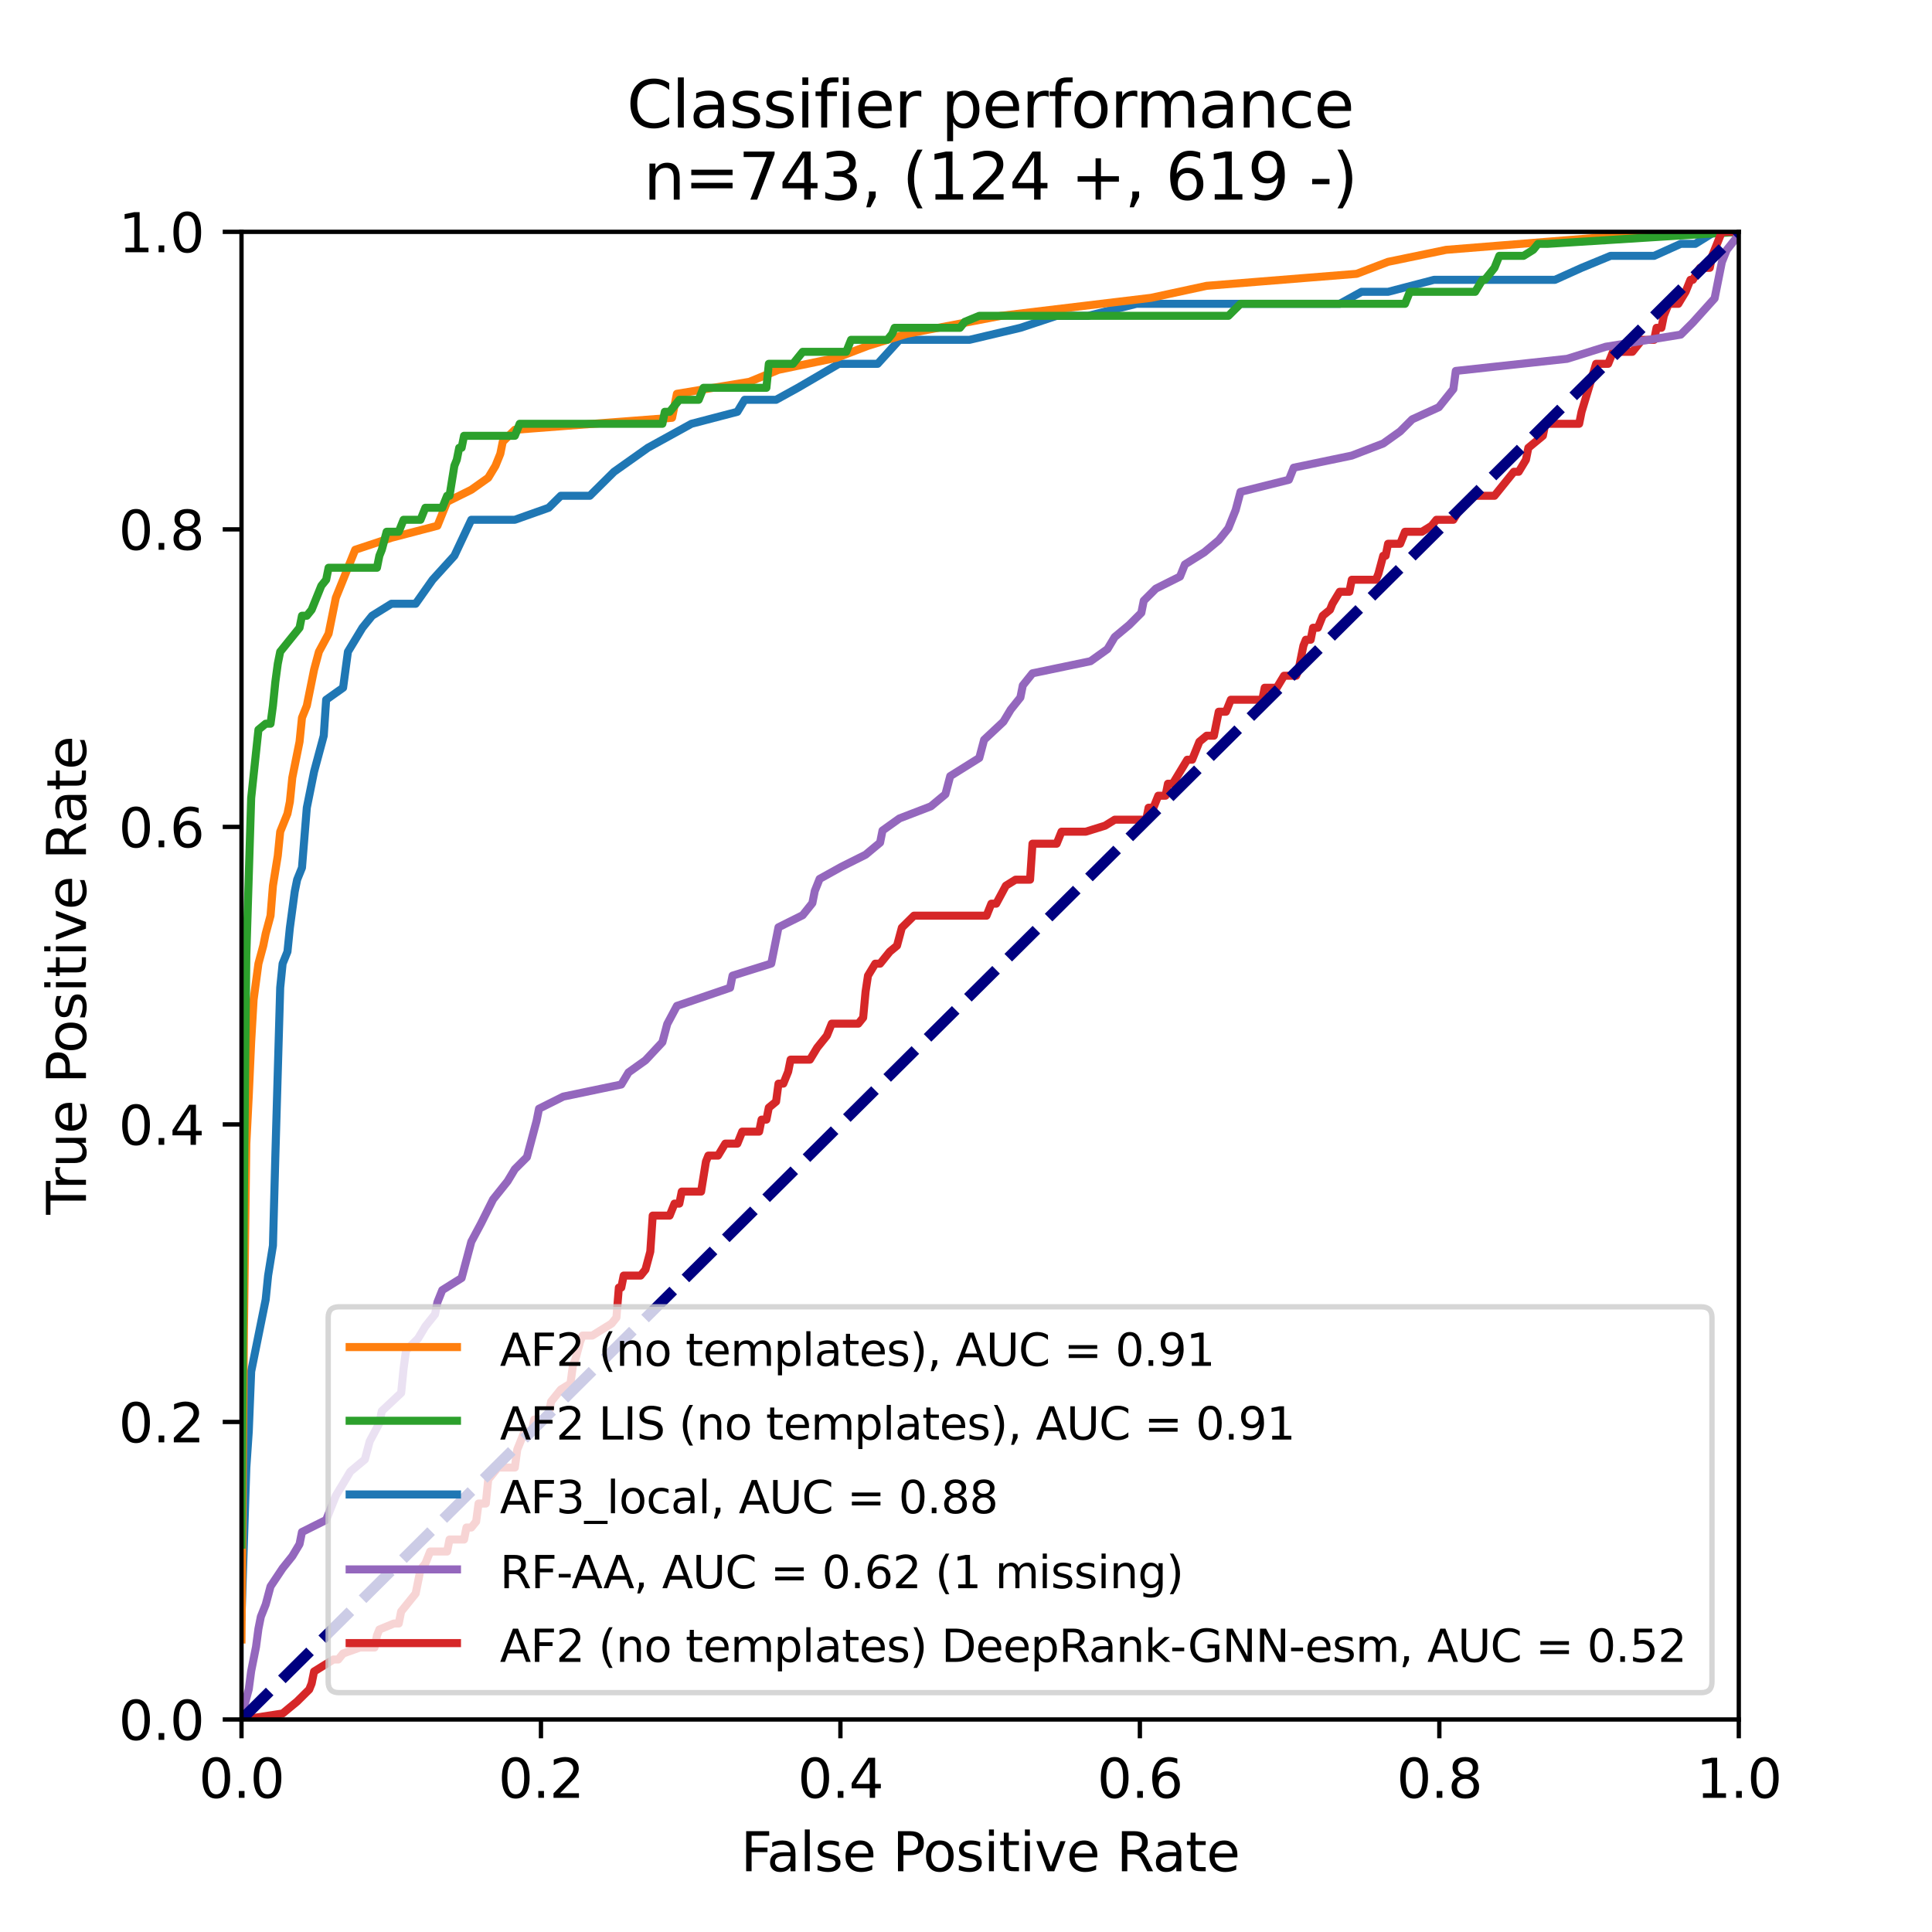 <?xml version="1.0" encoding="utf-8" standalone="no"?>
<!DOCTYPE svg PUBLIC "-//W3C//DTD SVG 1.1//EN"
  "http://www.w3.org/Graphics/SVG/1.1/DTD/svg11.dtd">
<svg xmlns:xlink="http://www.w3.org/1999/xlink" width="360pt" height="360pt" viewBox="0 0 360 360" xmlns="http://www.w3.org/2000/svg" version="1.1">
 <defs>
  <style type="text/css">*{stroke-linejoin: round; stroke-linecap: butt}</style>
 </defs>
 <g id="figure_1">
  <g id="patch_1">
   <path d="M 0 360 
L 360 360 
L 360 0 
L 0 0 
z
" style="fill: #ffffff"/>
  </g>
  <g id="axes_1">
   <g id="patch_2">
    <path d="M 45 320.4 
L 324 320.4 
L 324 43.2 
L 45 43.2 
z
" style="fill: #ffffff"/>
   </g>
   <g id="matplotlib.axis_1">
    <g id="xtick_1">
     <g id="line2d_1">
      <defs>
       <path id="mbef5c550ea" d="M 0 0 
L 0 3.5 
" style="stroke: #000000; stroke-width: 0.8"/>
      </defs>
      <g>
       <use xlink:href="#mbef5c550ea" x="45" y="320.4" style="stroke: #000000; stroke-width: 0.8"/>
      </g>
     </g>
     <g id="text_1">
      <!-- 0.0 -->
      <g transform="translate(37.048 334.998) scale(0.1 -0.1)">
       <defs>
        <path id="DejaVuSans-30" d="M 2034 4250 
Q 1547 4250 1301 3770 
Q 1056 3291 1056 2328 
Q 1056 1369 1301 889 
Q 1547 409 2034 409 
Q 2525 409 2770 889 
Q 3016 1369 3016 2328 
Q 3016 3291 2770 3770 
Q 2525 4250 2034 4250 
z
M 2034 4750 
Q 2819 4750 3233 4129 
Q 3647 3509 3647 2328 
Q 3647 1150 3233 529 
Q 2819 -91 2034 -91 
Q 1250 -91 836 529 
Q 422 1150 422 2328 
Q 422 3509 836 4129 
Q 1250 4750 2034 4750 
z
" transform="scale(0.016)"/>
        <path id="DejaVuSans-2e" d="M 684 794 
L 1344 794 
L 1344 0 
L 684 0 
L 684 794 
z
" transform="scale(0.016)"/>
       </defs>
       <use xlink:href="#DejaVuSans-30"/>
       <use xlink:href="#DejaVuSans-2e" transform="translate(63.623 0)"/>
       <use xlink:href="#DejaVuSans-30" transform="translate(95.41 0)"/>
      </g>
     </g>
    </g>
    <g id="xtick_2">
     <g id="line2d_2">
      <g>
       <use xlink:href="#mbef5c550ea" x="100.8" y="320.4" style="stroke: #000000; stroke-width: 0.8"/>
      </g>
     </g>
     <g id="text_2">
      <!-- 0.2 -->
      <g transform="translate(92.848 334.998) scale(0.1 -0.1)">
       <defs>
        <path id="DejaVuSans-32" d="M 1228 531 
L 3431 531 
L 3431 0 
L 469 0 
L 469 531 
Q 828 903 1448 1529 
Q 2069 2156 2228 2338 
Q 2531 2678 2651 2914 
Q 2772 3150 2772 3378 
Q 2772 3750 2511 3984 
Q 2250 4219 1831 4219 
Q 1534 4219 1204 4116 
Q 875 4013 500 3803 
L 500 4441 
Q 881 4594 1212 4672 
Q 1544 4750 1819 4750 
Q 2544 4750 2975 4387 
Q 3406 4025 3406 3419 
Q 3406 3131 3298 2873 
Q 3191 2616 2906 2266 
Q 2828 2175 2409 1742 
Q 1991 1309 1228 531 
z
" transform="scale(0.016)"/>
       </defs>
       <use xlink:href="#DejaVuSans-30"/>
       <use xlink:href="#DejaVuSans-2e" transform="translate(63.623 0)"/>
       <use xlink:href="#DejaVuSans-32" transform="translate(95.41 0)"/>
      </g>
     </g>
    </g>
    <g id="xtick_3">
     <g id="line2d_3">
      <g>
       <use xlink:href="#mbef5c550ea" x="156.6" y="320.4" style="stroke: #000000; stroke-width: 0.8"/>
      </g>
     </g>
     <g id="text_3">
      <!-- 0.4 -->
      <g transform="translate(148.648 334.998) scale(0.1 -0.1)">
       <defs>
        <path id="DejaVuSans-34" d="M 2419 4116 
L 825 1625 
L 2419 1625 
L 2419 4116 
z
M 2253 4666 
L 3047 4666 
L 3047 1625 
L 3713 1625 
L 3713 1100 
L 3047 1100 
L 3047 0 
L 2419 0 
L 2419 1100 
L 313 1100 
L 313 1709 
L 2253 4666 
z
" transform="scale(0.016)"/>
       </defs>
       <use xlink:href="#DejaVuSans-30"/>
       <use xlink:href="#DejaVuSans-2e" transform="translate(63.623 0)"/>
       <use xlink:href="#DejaVuSans-34" transform="translate(95.41 0)"/>
      </g>
     </g>
    </g>
    <g id="xtick_4">
     <g id="line2d_4">
      <g>
       <use xlink:href="#mbef5c550ea" x="212.4" y="320.4" style="stroke: #000000; stroke-width: 0.8"/>
      </g>
     </g>
     <g id="text_4">
      <!-- 0.6 -->
      <g transform="translate(204.448 334.998) scale(0.1 -0.1)">
       <defs>
        <path id="DejaVuSans-36" d="M 2113 2584 
Q 1688 2584 1439 2293 
Q 1191 2003 1191 1497 
Q 1191 994 1439 701 
Q 1688 409 2113 409 
Q 2538 409 2786 701 
Q 3034 994 3034 1497 
Q 3034 2003 2786 2293 
Q 2538 2584 2113 2584 
z
M 3366 4563 
L 3366 3988 
Q 3128 4100 2886 4159 
Q 2644 4219 2406 4219 
Q 1781 4219 1451 3797 
Q 1122 3375 1075 2522 
Q 1259 2794 1537 2939 
Q 1816 3084 2150 3084 
Q 2853 3084 3261 2657 
Q 3669 2231 3669 1497 
Q 3669 778 3244 343 
Q 2819 -91 2113 -91 
Q 1303 -91 875 529 
Q 447 1150 447 2328 
Q 447 3434 972 4092 
Q 1497 4750 2381 4750 
Q 2619 4750 2861 4703 
Q 3103 4656 3366 4563 
z
" transform="scale(0.016)"/>
       </defs>
       <use xlink:href="#DejaVuSans-30"/>
       <use xlink:href="#DejaVuSans-2e" transform="translate(63.623 0)"/>
       <use xlink:href="#DejaVuSans-36" transform="translate(95.41 0)"/>
      </g>
     </g>
    </g>
    <g id="xtick_5">
     <g id="line2d_5">
      <g>
       <use xlink:href="#mbef5c550ea" x="268.2" y="320.4" style="stroke: #000000; stroke-width: 0.8"/>
      </g>
     </g>
     <g id="text_5">
      <!-- 0.8 -->
      <g transform="translate(260.248 334.998) scale(0.1 -0.1)">
       <defs>
        <path id="DejaVuSans-38" d="M 2034 2216 
Q 1584 2216 1326 1975 
Q 1069 1734 1069 1313 
Q 1069 891 1326 650 
Q 1584 409 2034 409 
Q 2484 409 2743 651 
Q 3003 894 3003 1313 
Q 3003 1734 2745 1975 
Q 2488 2216 2034 2216 
z
M 1403 2484 
Q 997 2584 770 2862 
Q 544 3141 544 3541 
Q 544 4100 942 4425 
Q 1341 4750 2034 4750 
Q 2731 4750 3128 4425 
Q 3525 4100 3525 3541 
Q 3525 3141 3298 2862 
Q 3072 2584 2669 2484 
Q 3125 2378 3379 2068 
Q 3634 1759 3634 1313 
Q 3634 634 3220 271 
Q 2806 -91 2034 -91 
Q 1263 -91 848 271 
Q 434 634 434 1313 
Q 434 1759 690 2068 
Q 947 2378 1403 2484 
z
M 1172 3481 
Q 1172 3119 1398 2916 
Q 1625 2713 2034 2713 
Q 2441 2713 2670 2916 
Q 2900 3119 2900 3481 
Q 2900 3844 2670 4047 
Q 2441 4250 2034 4250 
Q 1625 4250 1398 4047 
Q 1172 3844 1172 3481 
z
" transform="scale(0.016)"/>
       </defs>
       <use xlink:href="#DejaVuSans-30"/>
       <use xlink:href="#DejaVuSans-2e" transform="translate(63.623 0)"/>
       <use xlink:href="#DejaVuSans-38" transform="translate(95.41 0)"/>
      </g>
     </g>
    </g>
    <g id="xtick_6">
     <g id="line2d_6">
      <g>
       <use xlink:href="#mbef5c550ea" x="324" y="320.4" style="stroke: #000000; stroke-width: 0.8"/>
      </g>
     </g>
     <g id="text_6">
      <!-- 1.0 -->
      <g transform="translate(316.048 334.998) scale(0.1 -0.1)">
       <defs>
        <path id="DejaVuSans-31" d="M 794 531 
L 1825 531 
L 1825 4091 
L 703 3866 
L 703 4441 
L 1819 4666 
L 2450 4666 
L 2450 531 
L 3481 531 
L 3481 0 
L 794 0 
L 794 531 
z
" transform="scale(0.016)"/>
       </defs>
       <use xlink:href="#DejaVuSans-31"/>
       <use xlink:href="#DejaVuSans-2e" transform="translate(63.623 0)"/>
       <use xlink:href="#DejaVuSans-30" transform="translate(95.41 0)"/>
      </g>
     </g>
    </g>
    <g id="text_7">
     <!-- False Positive Rate -->
     <g transform="translate(138.034 348.677) scale(0.1 -0.1)">
      <defs>
       <path id="DejaVuSans-46" d="M 628 4666 
L 3309 4666 
L 3309 4134 
L 1259 4134 
L 1259 2759 
L 3109 2759 
L 3109 2228 
L 1259 2228 
L 1259 0 
L 628 0 
L 628 4666 
z
" transform="scale(0.016)"/>
       <path id="DejaVuSans-61" d="M 2194 1759 
Q 1497 1759 1228 1600 
Q 959 1441 959 1056 
Q 959 750 1161 570 
Q 1363 391 1709 391 
Q 2188 391 2477 730 
Q 2766 1069 2766 1631 
L 2766 1759 
L 2194 1759 
z
M 3341 1997 
L 3341 0 
L 2766 0 
L 2766 531 
Q 2569 213 2275 61 
Q 1981 -91 1556 -91 
Q 1019 -91 701 211 
Q 384 513 384 1019 
Q 384 1609 779 1909 
Q 1175 2209 1959 2209 
L 2766 2209 
L 2766 2266 
Q 2766 2663 2505 2880 
Q 2244 3097 1772 3097 
Q 1472 3097 1187 3025 
Q 903 2953 641 2809 
L 641 3341 
Q 956 3463 1253 3523 
Q 1550 3584 1831 3584 
Q 2591 3584 2966 3190 
Q 3341 2797 3341 1997 
z
" transform="scale(0.016)"/>
       <path id="DejaVuSans-6c" d="M 603 4863 
L 1178 4863 
L 1178 0 
L 603 0 
L 603 4863 
z
" transform="scale(0.016)"/>
       <path id="DejaVuSans-73" d="M 2834 3397 
L 2834 2853 
Q 2591 2978 2328 3040 
Q 2066 3103 1784 3103 
Q 1356 3103 1142 2972 
Q 928 2841 928 2578 
Q 928 2378 1081 2264 
Q 1234 2150 1697 2047 
L 1894 2003 
Q 2506 1872 2764 1633 
Q 3022 1394 3022 966 
Q 3022 478 2636 193 
Q 2250 -91 1575 -91 
Q 1294 -91 989 -36 
Q 684 19 347 128 
L 347 722 
Q 666 556 975 473 
Q 1284 391 1588 391 
Q 1994 391 2212 530 
Q 2431 669 2431 922 
Q 2431 1156 2273 1281 
Q 2116 1406 1581 1522 
L 1381 1569 
Q 847 1681 609 1914 
Q 372 2147 372 2553 
Q 372 3047 722 3315 
Q 1072 3584 1716 3584 
Q 2034 3584 2315 3537 
Q 2597 3491 2834 3397 
z
" transform="scale(0.016)"/>
       <path id="DejaVuSans-65" d="M 3597 1894 
L 3597 1613 
L 953 1613 
Q 991 1019 1311 708 
Q 1631 397 2203 397 
Q 2534 397 2845 478 
Q 3156 559 3463 722 
L 3463 178 
Q 3153 47 2828 -22 
Q 2503 -91 2169 -91 
Q 1331 -91 842 396 
Q 353 884 353 1716 
Q 353 2575 817 3079 
Q 1281 3584 2069 3584 
Q 2775 3584 3186 3129 
Q 3597 2675 3597 1894 
z
M 3022 2063 
Q 3016 2534 2758 2815 
Q 2500 3097 2075 3097 
Q 1594 3097 1305 2825 
Q 1016 2553 972 2059 
L 3022 2063 
z
" transform="scale(0.016)"/>
       <path id="DejaVuSans-20" transform="scale(0.016)"/>
       <path id="DejaVuSans-50" d="M 1259 4147 
L 1259 2394 
L 2053 2394 
Q 2494 2394 2734 2622 
Q 2975 2850 2975 3272 
Q 2975 3691 2734 3919 
Q 2494 4147 2053 4147 
L 1259 4147 
z
M 628 4666 
L 2053 4666 
Q 2838 4666 3239 4311 
Q 3641 3956 3641 3272 
Q 3641 2581 3239 2228 
Q 2838 1875 2053 1875 
L 1259 1875 
L 1259 0 
L 628 0 
L 628 4666 
z
" transform="scale(0.016)"/>
       <path id="DejaVuSans-6f" d="M 1959 3097 
Q 1497 3097 1228 2736 
Q 959 2375 959 1747 
Q 959 1119 1226 758 
Q 1494 397 1959 397 
Q 2419 397 2687 759 
Q 2956 1122 2956 1747 
Q 2956 2369 2687 2733 
Q 2419 3097 1959 3097 
z
M 1959 3584 
Q 2709 3584 3137 3096 
Q 3566 2609 3566 1747 
Q 3566 888 3137 398 
Q 2709 -91 1959 -91 
Q 1206 -91 779 398 
Q 353 888 353 1747 
Q 353 2609 779 3096 
Q 1206 3584 1959 3584 
z
" transform="scale(0.016)"/>
       <path id="DejaVuSans-69" d="M 603 3500 
L 1178 3500 
L 1178 0 
L 603 0 
L 603 3500 
z
M 603 4863 
L 1178 4863 
L 1178 4134 
L 603 4134 
L 603 4863 
z
" transform="scale(0.016)"/>
       <path id="DejaVuSans-74" d="M 1172 4494 
L 1172 3500 
L 2356 3500 
L 2356 3053 
L 1172 3053 
L 1172 1153 
Q 1172 725 1289 603 
Q 1406 481 1766 481 
L 2356 481 
L 2356 0 
L 1766 0 
Q 1100 0 847 248 
Q 594 497 594 1153 
L 594 3053 
L 172 3053 
L 172 3500 
L 594 3500 
L 594 4494 
L 1172 4494 
z
" transform="scale(0.016)"/>
       <path id="DejaVuSans-76" d="M 191 3500 
L 800 3500 
L 1894 563 
L 2988 3500 
L 3597 3500 
L 2284 0 
L 1503 0 
L 191 3500 
z
" transform="scale(0.016)"/>
       <path id="DejaVuSans-52" d="M 2841 2188 
Q 3044 2119 3236 1894 
Q 3428 1669 3622 1275 
L 4263 0 
L 3584 0 
L 2988 1197 
Q 2756 1666 2539 1819 
Q 2322 1972 1947 1972 
L 1259 1972 
L 1259 0 
L 628 0 
L 628 4666 
L 2053 4666 
Q 2853 4666 3247 4331 
Q 3641 3997 3641 3322 
Q 3641 2881 3436 2590 
Q 3231 2300 2841 2188 
z
M 1259 4147 
L 1259 2491 
L 2053 2491 
Q 2509 2491 2742 2702 
Q 2975 2913 2975 3322 
Q 2975 3731 2742 3939 
Q 2509 4147 2053 4147 
L 1259 4147 
z
" transform="scale(0.016)"/>
      </defs>
      <use xlink:href="#DejaVuSans-46"/>
      <use xlink:href="#DejaVuSans-61" transform="translate(48.395 0)"/>
      <use xlink:href="#DejaVuSans-6c" transform="translate(109.674 0)"/>
      <use xlink:href="#DejaVuSans-73" transform="translate(137.457 0)"/>
      <use xlink:href="#DejaVuSans-65" transform="translate(189.557 0)"/>
      <use xlink:href="#DejaVuSans-20" transform="translate(251.08 0)"/>
      <use xlink:href="#DejaVuSans-50" transform="translate(282.867 0)"/>
      <use xlink:href="#DejaVuSans-6f" transform="translate(339.545 0)"/>
      <use xlink:href="#DejaVuSans-73" transform="translate(400.727 0)"/>
      <use xlink:href="#DejaVuSans-69" transform="translate(452.826 0)"/>
      <use xlink:href="#DejaVuSans-74" transform="translate(480.609 0)"/>
      <use xlink:href="#DejaVuSans-69" transform="translate(519.818 0)"/>
      <use xlink:href="#DejaVuSans-76" transform="translate(547.602 0)"/>
      <use xlink:href="#DejaVuSans-65" transform="translate(606.781 0)"/>
      <use xlink:href="#DejaVuSans-20" transform="translate(668.305 0)"/>
      <use xlink:href="#DejaVuSans-52" transform="translate(700.092 0)"/>
      <use xlink:href="#DejaVuSans-61" transform="translate(767.324 0)"/>
      <use xlink:href="#DejaVuSans-74" transform="translate(828.604 0)"/>
      <use xlink:href="#DejaVuSans-65" transform="translate(867.812 0)"/>
     </g>
    </g>
   </g>
   <g id="matplotlib.axis_2">
    <g id="ytick_1">
     <g id="line2d_7">
      <defs>
       <path id="me99374d8bd" d="M 0 0 
L -3.5 0 
" style="stroke: #000000; stroke-width: 0.8"/>
      </defs>
      <g>
       <use xlink:href="#me99374d8bd" x="45" y="320.4" style="stroke: #000000; stroke-width: 0.8"/>
      </g>
     </g>
     <g id="text_8">
      <!-- 0.0 -->
      <g transform="translate(22.097 324.199) scale(0.1 -0.1)">
       <use xlink:href="#DejaVuSans-30"/>
       <use xlink:href="#DejaVuSans-2e" transform="translate(63.623 0)"/>
       <use xlink:href="#DejaVuSans-30" transform="translate(95.41 0)"/>
      </g>
     </g>
    </g>
    <g id="ytick_2">
     <g id="line2d_8">
      <g>
       <use xlink:href="#me99374d8bd" x="45" y="264.96" style="stroke: #000000; stroke-width: 0.8"/>
      </g>
     </g>
     <g id="text_9">
      <!-- 0.2 -->
      <g transform="translate(22.097 268.759) scale(0.1 -0.1)">
       <use xlink:href="#DejaVuSans-30"/>
       <use xlink:href="#DejaVuSans-2e" transform="translate(63.623 0)"/>
       <use xlink:href="#DejaVuSans-32" transform="translate(95.41 0)"/>
      </g>
     </g>
    </g>
    <g id="ytick_3">
     <g id="line2d_9">
      <g>
       <use xlink:href="#me99374d8bd" x="45" y="209.52" style="stroke: #000000; stroke-width: 0.8"/>
      </g>
     </g>
     <g id="text_10">
      <!-- 0.4 -->
      <g transform="translate(22.097 213.319) scale(0.1 -0.1)">
       <use xlink:href="#DejaVuSans-30"/>
       <use xlink:href="#DejaVuSans-2e" transform="translate(63.623 0)"/>
       <use xlink:href="#DejaVuSans-34" transform="translate(95.41 0)"/>
      </g>
     </g>
    </g>
    <g id="ytick_4">
     <g id="line2d_10">
      <g>
       <use xlink:href="#me99374d8bd" x="45" y="154.08" style="stroke: #000000; stroke-width: 0.8"/>
      </g>
     </g>
     <g id="text_11">
      <!-- 0.6 -->
      <g transform="translate(22.097 157.879) scale(0.1 -0.1)">
       <use xlink:href="#DejaVuSans-30"/>
       <use xlink:href="#DejaVuSans-2e" transform="translate(63.623 0)"/>
       <use xlink:href="#DejaVuSans-36" transform="translate(95.41 0)"/>
      </g>
     </g>
    </g>
    <g id="ytick_5">
     <g id="line2d_11">
      <g>
       <use xlink:href="#me99374d8bd" x="45" y="98.64" style="stroke: #000000; stroke-width: 0.8"/>
      </g>
     </g>
     <g id="text_12">
      <!-- 0.8 -->
      <g transform="translate(22.097 102.439) scale(0.1 -0.1)">
       <use xlink:href="#DejaVuSans-30"/>
       <use xlink:href="#DejaVuSans-2e" transform="translate(63.623 0)"/>
       <use xlink:href="#DejaVuSans-38" transform="translate(95.41 0)"/>
      </g>
     </g>
    </g>
    <g id="ytick_6">
     <g id="line2d_12">
      <g>
       <use xlink:href="#me99374d8bd" x="45" y="43.2" style="stroke: #000000; stroke-width: 0.8"/>
      </g>
     </g>
     <g id="text_13">
      <!-- 1.0 -->
      <g transform="translate(22.097 46.999) scale(0.1 -0.1)">
       <use xlink:href="#DejaVuSans-31"/>
       <use xlink:href="#DejaVuSans-2e" transform="translate(63.623 0)"/>
       <use xlink:href="#DejaVuSans-30" transform="translate(95.41 0)"/>
      </g>
     </g>
    </g>
    <g id="text_14">
     <!-- True Positive Rate -->
     <g transform="translate(16.017 226.33) rotate(-90) scale(0.1 -0.1)">
      <defs>
       <path id="DejaVuSans-54" d="M -19 4666 
L 3928 4666 
L 3928 4134 
L 2272 4134 
L 2272 0 
L 1638 0 
L 1638 4134 
L -19 4134 
L -19 4666 
z
" transform="scale(0.016)"/>
       <path id="DejaVuSans-72" d="M 2631 2963 
Q 2534 3019 2420 3045 
Q 2306 3072 2169 3072 
Q 1681 3072 1420 2755 
Q 1159 2438 1159 1844 
L 1159 0 
L 581 0 
L 581 3500 
L 1159 3500 
L 1159 2956 
Q 1341 3275 1631 3429 
Q 1922 3584 2338 3584 
Q 2397 3584 2469 3576 
Q 2541 3569 2628 3553 
L 2631 2963 
z
" transform="scale(0.016)"/>
       <path id="DejaVuSans-75" d="M 544 1381 
L 544 3500 
L 1119 3500 
L 1119 1403 
Q 1119 906 1312 657 
Q 1506 409 1894 409 
Q 2359 409 2629 706 
Q 2900 1003 2900 1516 
L 2900 3500 
L 3475 3500 
L 3475 0 
L 2900 0 
L 2900 538 
Q 2691 219 2414 64 
Q 2138 -91 1772 -91 
Q 1169 -91 856 284 
Q 544 659 544 1381 
z
M 1991 3584 
L 1991 3584 
z
" transform="scale(0.016)"/>
      </defs>
      <use xlink:href="#DejaVuSans-54"/>
      <use xlink:href="#DejaVuSans-72" transform="translate(46.334 0)"/>
      <use xlink:href="#DejaVuSans-75" transform="translate(87.447 0)"/>
      <use xlink:href="#DejaVuSans-65" transform="translate(150.826 0)"/>
      <use xlink:href="#DejaVuSans-20" transform="translate(212.35 0)"/>
      <use xlink:href="#DejaVuSans-50" transform="translate(244.137 0)"/>
      <use xlink:href="#DejaVuSans-6f" transform="translate(300.814 0)"/>
      <use xlink:href="#DejaVuSans-73" transform="translate(361.996 0)"/>
      <use xlink:href="#DejaVuSans-69" transform="translate(414.096 0)"/>
      <use xlink:href="#DejaVuSans-74" transform="translate(441.879 0)"/>
      <use xlink:href="#DejaVuSans-69" transform="translate(481.088 0)"/>
      <use xlink:href="#DejaVuSans-76" transform="translate(508.871 0)"/>
      <use xlink:href="#DejaVuSans-65" transform="translate(568.051 0)"/>
      <use xlink:href="#DejaVuSans-20" transform="translate(629.574 0)"/>
      <use xlink:href="#DejaVuSans-52" transform="translate(661.361 0)"/>
      <use xlink:href="#DejaVuSans-61" transform="translate(728.594 0)"/>
      <use xlink:href="#DejaVuSans-74" transform="translate(789.873 0)"/>
      <use xlink:href="#DejaVuSans-65" transform="translate(829.082 0)"/>
     </g>
    </g>
   </g>
   <g id="line2d_13">
    <path d="M 45 301.239 
L 45.901 273.455 
L 46.352 266.748 
L 46.803 255.571 
L 49.507 242.158 
L 49.958 237.687 
L 50.859 232.098 
L 51.31 215.332 
L 51.761 199.684 
L 52.212 184.035 
L 52.662 179.565 
L 53.564 177.329 
L 54.015 172.858 
L 54.916 166.152 
L 55.367 163.916 
L 56.268 161.681 
L 57.17 150.503 
L 58.522 143.797 
L 60.325 137.09 
L 60.775 130.384 
L 63.931 128.148 
L 64.832 121.442 
L 67.536 116.971 
L 69.339 114.735 
L 72.945 112.5 
L 77.452 112.5 
L 80.607 108.029 
L 84.664 103.558 
L 87.819 96.852 
L 91.425 96.852 
L 95.932 96.852 
L 102.242 94.616 
L 104.496 92.381 
L 109.905 92.381 
L 114.412 87.91 
L 120.722 83.439 
L 128.835 78.968 
L 137.399 76.732 
L 138.751 74.497 
L 144.611 74.497 
L 148.667 72.261 
L 156.33 67.79 
L 163.541 67.79 
L 167.598 63.319 
L 172.556 63.319 
L 180.669 63.319 
L 190.134 61.084 
L 196.895 58.848 
L 202.754 58.848 
L 211.769 56.613 
L 219.431 56.613 
L 222.136 56.613 
L 228.897 56.613 
L 237.911 56.613 
L 244.221 56.613 
L 249.63 56.613 
L 253.687 54.377 
L 258.645 54.377 
L 267.208 52.142 
L 272.166 52.142 
L 275.772 52.142 
L 280.73 52.142 
L 284.336 52.142 
L 289.745 52.142 
L 294.703 49.906 
L 300.111 47.671 
L 303.717 47.671 
L 308.225 47.671 
L 313.183 45.435 
L 315.887 45.435 
L 319.493 43.2 
L 323.099 43.2 
L 324 43.2 
" clip-path="url(#p0594bb0519)" style="fill: none; stroke: #1f77b4; stroke-width: 1.5; stroke-linecap: square"/>
   </g>
   <g id="line2d_14">
    <path d="M 45 305.497 
L 45.451 247.747 
L 45.901 213.097 
L 46.352 204.155 
L 46.803 194.095 
L 47.254 186.271 
L 47.704 182.918 
L 48.155 179.565 
L 49.057 176.211 
L 49.507 173.976 
L 50.409 170.623 
L 50.859 165.034 
L 51.761 159.445 
L 52.212 154.974 
L 53.564 151.621 
L 54.015 149.385 
L 54.465 144.915 
L 55.817 138.208 
L 56.268 133.737 
L 57.17 131.502 
L 57.62 129.266 
L 58.071 127.031 
L 58.522 124.795 
L 59.423 121.442 
L 61.226 118.089 
L 62.578 111.382 
L 65.283 104.676 
L 66.184 102.44 
L 72.945 100.205 
L 81.509 97.969 
L 82.41 95.734 
L 83.312 93.498 
L 87.819 91.263 
L 90.974 89.027 
L 92.326 86.792 
L 93.228 84.556 
L 93.679 82.321 
L 95.932 80.085 
L 125.229 77.85 
L 125.68 75.615 
L 126.131 73.379 
L 139.653 71.144 
L 145.061 68.908 
L 155.879 66.673 
L 161.738 64.437 
L 168.95 62.202 
L 186.528 58.848 
L 214.473 55.495 
L 224.84 53.26 
L 252.785 51.024 
L 258.645 48.789 
L 269.462 46.553 
L 297.407 44.318 
L 324 43.2 
" clip-path="url(#p0594bb0519)" style="fill: none; stroke: #ff7f0e; stroke-width: 1.5; stroke-linecap: square"/>
   </g>
   <g id="line2d_15">
    <path d="M 45 287.826 
L 45.451 222.262 
L 45.901 177.888 
L 46.803 148.715 
L 48.155 135.973 
L 49.507 134.855 
L 50.409 134.855 
L 50.859 131.502 
L 51.31 127.031 
L 51.761 123.677 
L 52.212 121.442 
L 55.817 116.971 
L 56.268 114.735 
L 57.17 114.735 
L 58.071 113.618 
L 59.874 109.147 
L 60.775 108.029 
L 61.226 105.794 
L 70.241 105.794 
L 70.691 103.558 
L 71.142 102.44 
L 72.044 99.087 
L 74.297 99.087 
L 75.199 96.852 
L 78.354 96.852 
L 79.255 94.616 
L 82.41 94.616 
L 83.312 92.381 
L 83.763 92.381 
L 84.664 86.792 
L 85.115 85.674 
L 85.565 83.439 
L 86.016 83.439 
L 86.467 81.203 
L 95.932 81.203 
L 96.834 78.968 
L 123.426 78.968 
L 123.877 76.732 
L 124.779 76.732 
L 126.582 74.497 
L 130.187 74.497 
L 131.089 72.261 
L 142.808 72.261 
L 143.258 67.79 
L 147.766 67.79 
L 149.569 65.555 
L 157.682 65.555 
L 158.583 63.319 
L 165.344 63.319 
L 166.246 62.202 
L 166.696 61.084 
L 178.866 61.084 
L 179.767 59.966 
L 182.472 58.848 
L 228.897 58.848 
L 231.15 56.613 
L 261.8 56.613 
L 262.701 54.377 
L 274.871 54.377 
L 276.223 52.142 
L 276.674 52.142 
L 278.477 49.906 
L 279.378 47.671 
L 283.885 47.671 
L 285.688 46.553 
L 286.59 45.435 
L 288.393 45.435 
L 324 43.2 
L 324 43.2 
" clip-path="url(#p0594bb0519)" style="fill: none; stroke: #2ca02c; stroke-width: 1.5; stroke-linecap: square"/>
   </g>
   <g id="line2d_16">
    <path d="M 45 320.4 
L 45.451 320.4 
L 52.662 319.282 
L 55.367 317.047 
L 57.62 314.811 
L 58.071 313.694 
L 58.522 311.458 
L 62.128 309.223 
L 63.029 309.223 
L 63.931 308.105 
L 67.086 306.987 
L 69.79 306.987 
L 70.241 304.752 
L 70.691 303.634 
L 73.396 302.516 
L 74.297 302.516 
L 74.748 300.281 
L 77.452 296.927 
L 78.354 292.456 
L 79.255 291.339 
L 80.157 289.103 
L 83.312 289.103 
L 83.763 286.868 
L 86.467 286.868 
L 86.918 284.632 
L 87.819 284.632 
L 88.721 283.515 
L 89.171 280.161 
L 90.523 280.161 
L 90.974 275.69 
L 92.777 273.455 
L 95.932 273.455 
L 96.383 270.102 
L 97.735 266.748 
L 99.087 266.748 
L 99.538 264.513 
L 101.792 264.513 
L 102.242 263.395 
L 102.693 261.16 
L 104.496 258.924 
L 106.299 257.806 
L 106.75 254.453 
L 107.2 253.335 
L 108.102 249.982 
L 108.553 248.865 
L 110.355 248.865 
L 113.961 246.629 
L 114.863 245.511 
L 115.313 239.923 
L 115.764 239.923 
L 116.215 237.687 
L 119.37 237.687 
L 120.271 236.569 
L 121.173 233.216 
L 121.624 226.51 
L 124.779 226.51 
L 125.68 224.274 
L 126.582 224.274 
L 127.032 222.039 
L 130.638 222.039 
L 131.54 216.45 
L 131.99 215.332 
L 133.793 215.332 
L 135.145 213.097 
L 137.399 213.097 
L 138.3 210.861 
L 141.456 210.861 
L 141.906 208.626 
L 142.808 208.626 
L 143.258 206.39 
L 144.611 205.273 
L 145.061 201.919 
L 145.963 201.919 
L 146.864 199.684 
L 147.315 197.448 
L 150.921 197.448 
L 152.273 195.213 
L 154.076 192.977 
L 154.977 190.742 
L 159.935 190.742 
L 160.837 189.624 
L 161.288 184.781 
L 161.738 181.8 
L 163.09 179.565 
L 163.992 179.565 
L 165.795 177.329 
L 167.147 176.211 
L 168.048 172.858 
L 170.302 170.623 
L 183.824 170.623 
L 184.725 168.387 
L 185.627 168.387 
L 187.43 165.034 
L 189.233 163.916 
L 191.937 163.916 
L 192.388 157.21 
L 196.895 157.21 
L 197.796 154.974 
L 202.304 154.974 
L 205.91 153.856 
L 207.712 152.739 
L 213.572 152.739 
L 214.023 150.503 
L 214.924 150.503 
L 215.826 148.268 
L 217.178 148.268 
L 217.628 146.032 
L 218.53 146.032 
L 221.234 141.561 
L 222.136 141.561 
L 223.488 138.208 
L 224.84 137.09 
L 226.192 137.09 
L 227.094 132.619 
L 228.446 132.619 
L 229.347 130.384 
L 235.207 130.384 
L 235.658 128.148 
L 237.911 128.148 
L 239.263 125.913 
L 241.517 125.913 
L 241.968 124.795 
L 242.869 120.324 
L 243.32 119.206 
L 244.221 119.206 
L 244.672 116.971 
L 245.574 116.971 
L 246.475 114.735 
L 247.827 113.618 
L 248.278 112.5 
L 249.63 110.265 
L 251.433 110.265 
L 251.884 108.029 
L 256.391 108.029 
L 256.842 106.911 
L 257.743 103.558 
L 258.194 103.558 
L 258.645 101.323 
L 260.898 101.323 
L 261.8 99.087 
L 264.955 99.087 
L 266.758 97.969 
L 267.659 96.852 
L 270.814 96.852 
L 272.166 94.616 
L 274.42 92.381 
L 278.477 92.381 
L 282.082 87.91 
L 282.984 87.91 
L 284.336 85.674 
L 284.787 83.439 
L 287.491 81.203 
L 287.942 78.968 
L 294.252 78.968 
L 294.703 76.732 
L 297.407 67.79 
L 299.661 67.79 
L 300.562 65.555 
L 304.168 65.555 
L 305.971 63.319 
L 308.225 63.319 
L 308.675 61.084 
L 309.577 61.084 
L 310.027 58.848 
L 310.929 56.613 
L 312.732 56.613 
L 314.084 54.377 
L 314.985 52.142 
L 315.436 52.142 
L 316.788 49.906 
L 318.591 49.906 
L 319.042 47.671 
L 320.845 43.2 
L 324 43.2 
L 324 43.2 
" clip-path="url(#p0594bb0519)" style="fill: none; stroke: #d62728; stroke-width: 1.5; stroke-linecap: square"/>
   </g>
   <g id="line2d_17">
    <path d="M 45 320.4 
L 45.451 318.146 
L 46.352 314.766 
L 46.803 311.385 
L 47.704 306.878 
L 48.155 303.498 
L 48.606 301.244 
L 49.507 298.99 
L 50.409 295.61 
L 52.662 292.229 
L 54.465 289.976 
L 55.817 287.722 
L 56.268 285.468 
L 60.775 283.215 
L 61.677 280.961 
L 62.578 278.707 
L 63.931 276.454 
L 65.283 274.2 
L 67.987 271.946 
L 68.889 268.566 
L 70.691 265.185 
L 71.142 262.932 
L 74.748 259.551 
L 75.199 255.044 
L 75.649 251.663 
L 77.903 249.41 
L 79.255 247.156 
L 81.058 244.902 
L 81.509 242.649 
L 82.41 240.395 
L 86.016 238.141 
L 86.918 234.761 
L 87.819 231.38 
L 89.622 228 
L 91.876 223.493 
L 94.58 220.112 
L 95.932 217.859 
L 98.186 215.605 
L 99.087 212.224 
L 99.989 208.844 
L 100.439 206.59 
L 104.947 204.337 
L 115.764 202.083 
L 117.116 199.829 
L 120.271 197.576 
L 123.426 194.195 
L 124.328 190.815 
L 126.131 187.434 
L 136.047 184.054 
L 136.498 181.8 
L 143.709 179.546 
L 144.16 177.293 
L 144.611 175.039 
L 145.061 172.785 
L 149.569 170.532 
L 151.372 168.278 
L 151.822 166.024 
L 152.724 163.771 
L 156.78 161.517 
L 161.288 159.263 
L 163.992 157.01 
L 164.443 154.756 
L 167.598 152.502 
L 173.457 150.249 
L 176.162 147.995 
L 177.063 144.615 
L 182.472 141.234 
L 183.373 137.854 
L 186.979 134.473 
L 188.331 132.22 
L 190.134 129.966 
L 190.585 127.712 
L 192.388 125.459 
L 203.205 123.205 
L 206.36 120.951 
L 207.712 118.698 
L 210.417 116.444 
L 212.67 114.19 
L 213.121 111.937 
L 215.375 109.683 
L 219.882 107.429 
L 220.784 105.176 
L 224.389 102.922 
L 227.094 100.668 
L 228.897 98.415 
L 230.249 95.034 
L 231.15 91.654 
L 240.165 89.4 
L 241.066 87.146 
L 251.884 84.893 
L 257.743 82.639 
L 260.898 80.385 
L 263.152 78.132 
L 268.11 75.878 
L 270.814 72.498 
L 271.265 69.117 
L 291.998 66.863 
L 299.21 64.61 
L 313.183 62.356 
L 315.436 60.102 
L 319.493 55.595 
L 320.394 51.088 
L 320.845 48.834 
L 321.746 46.58 
L 323.549 44.327 
L 324 43.2 
" clip-path="url(#p0594bb0519)" style="fill: none; stroke: #9467bd; stroke-width: 1.5; stroke-linecap: square"/>
   </g>
   <g id="line2d_18">
    <path d="M 45 320.4 
L 324 43.2 
" clip-path="url(#p0594bb0519)" style="fill: none; stroke-dasharray: 7.4,3.2; stroke-dashoffset: 0; stroke: #000080; stroke-width: 2"/>
   </g>
   <g id="patch_3">
    <path d="M 45 320.4 
L 45 43.2 
" style="fill: none; stroke: #000000; stroke-width: 0.8; stroke-linejoin: miter; stroke-linecap: square"/>
   </g>
   <g id="patch_4">
    <path d="M 324 320.4 
L 324 43.2 
" style="fill: none; stroke: #000000; stroke-width: 0.8; stroke-linejoin: miter; stroke-linecap: square"/>
   </g>
   <g id="patch_5">
    <path d="M 45 320.4 
L 324 320.4 
" style="fill: none; stroke: #000000; stroke-width: 0.8; stroke-linejoin: miter; stroke-linecap: square"/>
   </g>
   <g id="patch_6">
    <path d="M 45 43.2 
L 324 43.2 
" style="fill: none; stroke: #000000; stroke-width: 0.8; stroke-linejoin: miter; stroke-linecap: square"/>
   </g>
   <g id="text_15">
    <!-- Classifier performance -->
    <g transform="translate(116.777 23.763) scale(0.12 -0.12)">
     <defs>
      <path id="DejaVuSans-43" d="M 4122 4306 
L 4122 3641 
Q 3803 3938 3442 4084 
Q 3081 4231 2675 4231 
Q 1875 4231 1450 3742 
Q 1025 3253 1025 2328 
Q 1025 1406 1450 917 
Q 1875 428 2675 428 
Q 3081 428 3442 575 
Q 3803 722 4122 1019 
L 4122 359 
Q 3791 134 3420 21 
Q 3050 -91 2638 -91 
Q 1578 -91 968 557 
Q 359 1206 359 2328 
Q 359 3453 968 4101 
Q 1578 4750 2638 4750 
Q 3056 4750 3426 4639 
Q 3797 4528 4122 4306 
z
" transform="scale(0.016)"/>
      <path id="DejaVuSans-66" d="M 2375 4863 
L 2375 4384 
L 1825 4384 
Q 1516 4384 1395 4259 
Q 1275 4134 1275 3809 
L 1275 3500 
L 2222 3500 
L 2222 3053 
L 1275 3053 
L 1275 0 
L 697 0 
L 697 3053 
L 147 3053 
L 147 3500 
L 697 3500 
L 697 3744 
Q 697 4328 969 4595 
Q 1241 4863 1831 4863 
L 2375 4863 
z
" transform="scale(0.016)"/>
      <path id="DejaVuSans-70" d="M 1159 525 
L 1159 -1331 
L 581 -1331 
L 581 3500 
L 1159 3500 
L 1159 2969 
Q 1341 3281 1617 3432 
Q 1894 3584 2278 3584 
Q 2916 3584 3314 3078 
Q 3713 2572 3713 1747 
Q 3713 922 3314 415 
Q 2916 -91 2278 -91 
Q 1894 -91 1617 61 
Q 1341 213 1159 525 
z
M 3116 1747 
Q 3116 2381 2855 2742 
Q 2594 3103 2138 3103 
Q 1681 3103 1420 2742 
Q 1159 2381 1159 1747 
Q 1159 1113 1420 752 
Q 1681 391 2138 391 
Q 2594 391 2855 752 
Q 3116 1113 3116 1747 
z
" transform="scale(0.016)"/>
      <path id="DejaVuSans-6d" d="M 3328 2828 
Q 3544 3216 3844 3400 
Q 4144 3584 4550 3584 
Q 5097 3584 5394 3201 
Q 5691 2819 5691 2113 
L 5691 0 
L 5113 0 
L 5113 2094 
Q 5113 2597 4934 2840 
Q 4756 3084 4391 3084 
Q 3944 3084 3684 2787 
Q 3425 2491 3425 1978 
L 3425 0 
L 2847 0 
L 2847 2094 
Q 2847 2600 2669 2842 
Q 2491 3084 2119 3084 
Q 1678 3084 1418 2786 
Q 1159 2488 1159 1978 
L 1159 0 
L 581 0 
L 581 3500 
L 1159 3500 
L 1159 2956 
Q 1356 3278 1631 3431 
Q 1906 3584 2284 3584 
Q 2666 3584 2933 3390 
Q 3200 3197 3328 2828 
z
" transform="scale(0.016)"/>
      <path id="DejaVuSans-6e" d="M 3513 2113 
L 3513 0 
L 2938 0 
L 2938 2094 
Q 2938 2591 2744 2837 
Q 2550 3084 2163 3084 
Q 1697 3084 1428 2787 
Q 1159 2491 1159 1978 
L 1159 0 
L 581 0 
L 581 3500 
L 1159 3500 
L 1159 2956 
Q 1366 3272 1645 3428 
Q 1925 3584 2291 3584 
Q 2894 3584 3203 3211 
Q 3513 2838 3513 2113 
z
" transform="scale(0.016)"/>
      <path id="DejaVuSans-63" d="M 3122 3366 
L 3122 2828 
Q 2878 2963 2633 3030 
Q 2388 3097 2138 3097 
Q 1578 3097 1268 2742 
Q 959 2388 959 1747 
Q 959 1106 1268 751 
Q 1578 397 2138 397 
Q 2388 397 2633 464 
Q 2878 531 3122 666 
L 3122 134 
Q 2881 22 2623 -34 
Q 2366 -91 2075 -91 
Q 1284 -91 818 406 
Q 353 903 353 1747 
Q 353 2603 823 3093 
Q 1294 3584 2113 3584 
Q 2378 3584 2631 3529 
Q 2884 3475 3122 3366 
z
" transform="scale(0.016)"/>
     </defs>
     <use xlink:href="#DejaVuSans-43"/>
     <use xlink:href="#DejaVuSans-6c" transform="translate(69.824 0)"/>
     <use xlink:href="#DejaVuSans-61" transform="translate(97.607 0)"/>
     <use xlink:href="#DejaVuSans-73" transform="translate(158.887 0)"/>
     <use xlink:href="#DejaVuSans-73" transform="translate(210.986 0)"/>
     <use xlink:href="#DejaVuSans-69" transform="translate(263.086 0)"/>
     <use xlink:href="#DejaVuSans-66" transform="translate(290.869 0)"/>
     <use xlink:href="#DejaVuSans-69" transform="translate(326.074 0)"/>
     <use xlink:href="#DejaVuSans-65" transform="translate(353.857 0)"/>
     <use xlink:href="#DejaVuSans-72" transform="translate(415.381 0)"/>
     <use xlink:href="#DejaVuSans-20" transform="translate(456.494 0)"/>
     <use xlink:href="#DejaVuSans-70" transform="translate(488.281 0)"/>
     <use xlink:href="#DejaVuSans-65" transform="translate(551.758 0)"/>
     <use xlink:href="#DejaVuSans-72" transform="translate(613.281 0)"/>
     <use xlink:href="#DejaVuSans-66" transform="translate(654.395 0)"/>
     <use xlink:href="#DejaVuSans-6f" transform="translate(689.6 0)"/>
     <use xlink:href="#DejaVuSans-72" transform="translate(750.781 0)"/>
     <use xlink:href="#DejaVuSans-6d" transform="translate(790.145 0)"/>
     <use xlink:href="#DejaVuSans-61" transform="translate(887.557 0)"/>
     <use xlink:href="#DejaVuSans-6e" transform="translate(948.836 0)"/>
     <use xlink:href="#DejaVuSans-63" transform="translate(1012.215 0)"/>
     <use xlink:href="#DejaVuSans-65" transform="translate(1067.195 0)"/>
    </g>
    <!--  n=743, (124 +, 619 -) -->
    <g transform="translate(116.09 37.2) scale(0.12 -0.12)">
     <defs>
      <path id="DejaVuSans-3d" d="M 678 2906 
L 4684 2906 
L 4684 2381 
L 678 2381 
L 678 2906 
z
M 678 1631 
L 4684 1631 
L 4684 1100 
L 678 1100 
L 678 1631 
z
" transform="scale(0.016)"/>
      <path id="DejaVuSans-37" d="M 525 4666 
L 3525 4666 
L 3525 4397 
L 1831 0 
L 1172 0 
L 2766 4134 
L 525 4134 
L 525 4666 
z
" transform="scale(0.016)"/>
      <path id="DejaVuSans-33" d="M 2597 2516 
Q 3050 2419 3304 2112 
Q 3559 1806 3559 1356 
Q 3559 666 3084 287 
Q 2609 -91 1734 -91 
Q 1441 -91 1130 -33 
Q 819 25 488 141 
L 488 750 
Q 750 597 1062 519 
Q 1375 441 1716 441 
Q 2309 441 2620 675 
Q 2931 909 2931 1356 
Q 2931 1769 2642 2001 
Q 2353 2234 1838 2234 
L 1294 2234 
L 1294 2753 
L 1863 2753 
Q 2328 2753 2575 2939 
Q 2822 3125 2822 3475 
Q 2822 3834 2567 4026 
Q 2313 4219 1838 4219 
Q 1578 4219 1281 4162 
Q 984 4106 628 3988 
L 628 4550 
Q 988 4650 1302 4700 
Q 1616 4750 1894 4750 
Q 2613 4750 3031 4423 
Q 3450 4097 3450 3541 
Q 3450 3153 3228 2886 
Q 3006 2619 2597 2516 
z
" transform="scale(0.016)"/>
      <path id="DejaVuSans-2c" d="M 750 794 
L 1409 794 
L 1409 256 
L 897 -744 
L 494 -744 
L 750 256 
L 750 794 
z
" transform="scale(0.016)"/>
      <path id="DejaVuSans-28" d="M 1984 4856 
Q 1566 4138 1362 3434 
Q 1159 2731 1159 2009 
Q 1159 1288 1364 580 
Q 1569 -128 1984 -844 
L 1484 -844 
Q 1016 -109 783 600 
Q 550 1309 550 2009 
Q 550 2706 781 3412 
Q 1013 4119 1484 4856 
L 1984 4856 
z
" transform="scale(0.016)"/>
      <path id="DejaVuSans-2b" d="M 2944 4013 
L 2944 2272 
L 4684 2272 
L 4684 1741 
L 2944 1741 
L 2944 0 
L 2419 0 
L 2419 1741 
L 678 1741 
L 678 2272 
L 2419 2272 
L 2419 4013 
L 2944 4013 
z
" transform="scale(0.016)"/>
      <path id="DejaVuSans-39" d="M 703 97 
L 703 672 
Q 941 559 1184 500 
Q 1428 441 1663 441 
Q 2288 441 2617 861 
Q 2947 1281 2994 2138 
Q 2813 1869 2534 1725 
Q 2256 1581 1919 1581 
Q 1219 1581 811 2004 
Q 403 2428 403 3163 
Q 403 3881 828 4315 
Q 1253 4750 1959 4750 
Q 2769 4750 3195 4129 
Q 3622 3509 3622 2328 
Q 3622 1225 3098 567 
Q 2575 -91 1691 -91 
Q 1453 -91 1209 -44 
Q 966 3 703 97 
z
M 1959 2075 
Q 2384 2075 2632 2365 
Q 2881 2656 2881 3163 
Q 2881 3666 2632 3958 
Q 2384 4250 1959 4250 
Q 1534 4250 1286 3958 
Q 1038 3666 1038 3163 
Q 1038 2656 1286 2365 
Q 1534 2075 1959 2075 
z
" transform="scale(0.016)"/>
      <path id="DejaVuSans-2d" d="M 313 2009 
L 1997 2009 
L 1997 1497 
L 313 1497 
L 313 2009 
z
" transform="scale(0.016)"/>
      <path id="DejaVuSans-29" d="M 513 4856 
L 1013 4856 
Q 1481 4119 1714 3412 
Q 1947 2706 1947 2009 
Q 1947 1309 1714 600 
Q 1481 -109 1013 -844 
L 513 -844 
Q 928 -128 1133 580 
Q 1338 1288 1338 2009 
Q 1338 2731 1133 3434 
Q 928 4138 513 4856 
z
" transform="scale(0.016)"/>
     </defs>
     <use xlink:href="#DejaVuSans-20"/>
     <use xlink:href="#DejaVuSans-6e" transform="translate(31.787 0)"/>
     <use xlink:href="#DejaVuSans-3d" transform="translate(95.166 0)"/>
     <use xlink:href="#DejaVuSans-37" transform="translate(178.955 0)"/>
     <use xlink:href="#DejaVuSans-34" transform="translate(242.578 0)"/>
     <use xlink:href="#DejaVuSans-33" transform="translate(306.201 0)"/>
     <use xlink:href="#DejaVuSans-2c" transform="translate(369.824 0)"/>
     <use xlink:href="#DejaVuSans-20" transform="translate(401.611 0)"/>
     <use xlink:href="#DejaVuSans-28" transform="translate(433.398 0)"/>
     <use xlink:href="#DejaVuSans-31" transform="translate(472.412 0)"/>
     <use xlink:href="#DejaVuSans-32" transform="translate(536.035 0)"/>
     <use xlink:href="#DejaVuSans-34" transform="translate(599.658 0)"/>
     <use xlink:href="#DejaVuSans-20" transform="translate(663.281 0)"/>
     <use xlink:href="#DejaVuSans-2b" transform="translate(695.068 0)"/>
     <use xlink:href="#DejaVuSans-2c" transform="translate(778.857 0)"/>
     <use xlink:href="#DejaVuSans-20" transform="translate(810.645 0)"/>
     <use xlink:href="#DejaVuSans-36" transform="translate(842.432 0)"/>
     <use xlink:href="#DejaVuSans-31" transform="translate(906.055 0)"/>
     <use xlink:href="#DejaVuSans-39" transform="translate(969.678 0)"/>
     <use xlink:href="#DejaVuSans-20" transform="translate(1033.301 0)"/>
     <use xlink:href="#DejaVuSans-2d" transform="translate(1065.088 0)"/>
     <use xlink:href="#DejaVuSans-29" transform="translate(1101.172 0)"/>
    </g>
   </g>
   <g id="legend_1">
    <g id="patch_7">
     <path d="M 63.15 315.4 
L 317 315.4 
Q 319 315.4 319 313.4 
L 319 245.506 
Q 319 243.506 317 243.506 
L 63.15 243.506 
Q 61.15 243.506 61.15 245.506 
L 61.15 313.4 
Q 61.15 315.4 63.15 315.4 
z
" style="fill: #ffffff; opacity: 0.8; stroke: #cccccc; stroke-linejoin: miter"/>
    </g>
    <g id="line2d_19">
     <path d="M 65.15 251.006 
L 75.15 251.006 
L 85.15 251.006 
" style="fill: none; stroke: #ff7f0e; stroke-width: 1.5; stroke-linecap: square"/>
    </g>
    <g id="text_16">
     <!-- AF2 (no templates), AUC = 0.91 -->
     <g transform="translate(93.15 254.506) scale(0.083 -0.083)">
      <defs>
       <path id="DejaVuSans-41" d="M 2188 4044 
L 1331 1722 
L 3047 1722 
L 2188 4044 
z
M 1831 4666 
L 2547 4666 
L 4325 0 
L 3669 0 
L 3244 1197 
L 1141 1197 
L 716 0 
L 50 0 
L 1831 4666 
z
" transform="scale(0.016)"/>
       <path id="DejaVuSans-55" d="M 556 4666 
L 1191 4666 
L 1191 1831 
Q 1191 1081 1462 751 
Q 1734 422 2344 422 
Q 2950 422 3222 751 
Q 3494 1081 3494 1831 
L 3494 4666 
L 4128 4666 
L 4128 1753 
Q 4128 841 3676 375 
Q 3225 -91 2344 -91 
Q 1459 -91 1007 375 
Q 556 841 556 1753 
L 556 4666 
z
" transform="scale(0.016)"/>
      </defs>
      <use xlink:href="#DejaVuSans-41"/>
      <use xlink:href="#DejaVuSans-46" transform="translate(68.408 0)"/>
      <use xlink:href="#DejaVuSans-32" transform="translate(125.928 0)"/>
      <use xlink:href="#DejaVuSans-20" transform="translate(189.551 0)"/>
      <use xlink:href="#DejaVuSans-28" transform="translate(221.338 0)"/>
      <use xlink:href="#DejaVuSans-6e" transform="translate(260.352 0)"/>
      <use xlink:href="#DejaVuSans-6f" transform="translate(323.73 0)"/>
      <use xlink:href="#DejaVuSans-20" transform="translate(384.912 0)"/>
      <use xlink:href="#DejaVuSans-74" transform="translate(416.699 0)"/>
      <use xlink:href="#DejaVuSans-65" transform="translate(455.908 0)"/>
      <use xlink:href="#DejaVuSans-6d" transform="translate(517.432 0)"/>
      <use xlink:href="#DejaVuSans-70" transform="translate(614.844 0)"/>
      <use xlink:href="#DejaVuSans-6c" transform="translate(678.32 0)"/>
      <use xlink:href="#DejaVuSans-61" transform="translate(706.104 0)"/>
      <use xlink:href="#DejaVuSans-74" transform="translate(767.383 0)"/>
      <use xlink:href="#DejaVuSans-65" transform="translate(806.592 0)"/>
      <use xlink:href="#DejaVuSans-73" transform="translate(868.115 0)"/>
      <use xlink:href="#DejaVuSans-29" transform="translate(920.215 0)"/>
      <use xlink:href="#DejaVuSans-2c" transform="translate(959.229 0)"/>
      <use xlink:href="#DejaVuSans-20" transform="translate(991.016 0)"/>
      <use xlink:href="#DejaVuSans-41" transform="translate(1022.803 0)"/>
      <use xlink:href="#DejaVuSans-55" transform="translate(1091.211 0)"/>
      <use xlink:href="#DejaVuSans-43" transform="translate(1164.404 0)"/>
      <use xlink:href="#DejaVuSans-20" transform="translate(1234.229 0)"/>
      <use xlink:href="#DejaVuSans-3d" transform="translate(1266.016 0)"/>
      <use xlink:href="#DejaVuSans-20" transform="translate(1349.805 0)"/>
      <use xlink:href="#DejaVuSans-30" transform="translate(1381.592 0)"/>
      <use xlink:href="#DejaVuSans-2e" transform="translate(1445.215 0)"/>
      <use xlink:href="#DejaVuSans-39" transform="translate(1477.002 0)"/>
      <use xlink:href="#DejaVuSans-31" transform="translate(1540.625 0)"/>
     </g>
    </g>
    <g id="line2d_20">
     <path d="M 65.15 264.739 
L 75.15 264.739 
L 85.15 264.739 
" style="fill: none; stroke: #2ca02c; stroke-width: 1.5; stroke-linecap: square"/>
    </g>
    <g id="text_17">
     <!-- AF2 LIS (no templates), AUC = 0.91 -->
     <g transform="translate(93.15 268.239) scale(0.083 -0.083)">
      <defs>
       <path id="DejaVuSans-4c" d="M 628 4666 
L 1259 4666 
L 1259 531 
L 3531 531 
L 3531 0 
L 628 0 
L 628 4666 
z
" transform="scale(0.016)"/>
       <path id="DejaVuSans-49" d="M 628 4666 
L 1259 4666 
L 1259 0 
L 628 0 
L 628 4666 
z
" transform="scale(0.016)"/>
       <path id="DejaVuSans-53" d="M 3425 4513 
L 3425 3897 
Q 3066 4069 2747 4153 
Q 2428 4238 2131 4238 
Q 1616 4238 1336 4038 
Q 1056 3838 1056 3469 
Q 1056 3159 1242 3001 
Q 1428 2844 1947 2747 
L 2328 2669 
Q 3034 2534 3370 2195 
Q 3706 1856 3706 1288 
Q 3706 609 3251 259 
Q 2797 -91 1919 -91 
Q 1588 -91 1214 -16 
Q 841 59 441 206 
L 441 856 
Q 825 641 1194 531 
Q 1563 422 1919 422 
Q 2459 422 2753 634 
Q 3047 847 3047 1241 
Q 3047 1584 2836 1778 
Q 2625 1972 2144 2069 
L 1759 2144 
Q 1053 2284 737 2584 
Q 422 2884 422 3419 
Q 422 4038 858 4394 
Q 1294 4750 2059 4750 
Q 2388 4750 2728 4690 
Q 3069 4631 3425 4513 
z
" transform="scale(0.016)"/>
      </defs>
      <use xlink:href="#DejaVuSans-41"/>
      <use xlink:href="#DejaVuSans-46" transform="translate(68.408 0)"/>
      <use xlink:href="#DejaVuSans-32" transform="translate(125.928 0)"/>
      <use xlink:href="#DejaVuSans-20" transform="translate(189.551 0)"/>
      <use xlink:href="#DejaVuSans-4c" transform="translate(221.338 0)"/>
      <use xlink:href="#DejaVuSans-49" transform="translate(277.051 0)"/>
      <use xlink:href="#DejaVuSans-53" transform="translate(306.543 0)"/>
      <use xlink:href="#DejaVuSans-20" transform="translate(370.02 0)"/>
      <use xlink:href="#DejaVuSans-28" transform="translate(401.807 0)"/>
      <use xlink:href="#DejaVuSans-6e" transform="translate(440.82 0)"/>
      <use xlink:href="#DejaVuSans-6f" transform="translate(504.199 0)"/>
      <use xlink:href="#DejaVuSans-20" transform="translate(565.381 0)"/>
      <use xlink:href="#DejaVuSans-74" transform="translate(597.168 0)"/>
      <use xlink:href="#DejaVuSans-65" transform="translate(636.377 0)"/>
      <use xlink:href="#DejaVuSans-6d" transform="translate(697.9 0)"/>
      <use xlink:href="#DejaVuSans-70" transform="translate(795.312 0)"/>
      <use xlink:href="#DejaVuSans-6c" transform="translate(858.789 0)"/>
      <use xlink:href="#DejaVuSans-61" transform="translate(886.572 0)"/>
      <use xlink:href="#DejaVuSans-74" transform="translate(947.852 0)"/>
      <use xlink:href="#DejaVuSans-65" transform="translate(987.061 0)"/>
      <use xlink:href="#DejaVuSans-73" transform="translate(1048.584 0)"/>
      <use xlink:href="#DejaVuSans-29" transform="translate(1100.684 0)"/>
      <use xlink:href="#DejaVuSans-2c" transform="translate(1139.697 0)"/>
      <use xlink:href="#DejaVuSans-20" transform="translate(1171.484 0)"/>
      <use xlink:href="#DejaVuSans-41" transform="translate(1203.271 0)"/>
      <use xlink:href="#DejaVuSans-55" transform="translate(1271.68 0)"/>
      <use xlink:href="#DejaVuSans-43" transform="translate(1344.873 0)"/>
      <use xlink:href="#DejaVuSans-20" transform="translate(1414.697 0)"/>
      <use xlink:href="#DejaVuSans-3d" transform="translate(1446.484 0)"/>
      <use xlink:href="#DejaVuSans-20" transform="translate(1530.273 0)"/>
      <use xlink:href="#DejaVuSans-30" transform="translate(1562.061 0)"/>
      <use xlink:href="#DejaVuSans-2e" transform="translate(1625.684 0)"/>
      <use xlink:href="#DejaVuSans-39" transform="translate(1657.471 0)"/>
      <use xlink:href="#DejaVuSans-31" transform="translate(1721.094 0)"/>
     </g>
    </g>
    <g id="line2d_21">
     <path d="M 65.15 278.471 
L 75.15 278.471 
L 85.15 278.471 
" style="fill: none; stroke: #1f77b4; stroke-width: 1.5; stroke-linecap: square"/>
    </g>
    <g id="text_18">
     <!-- AF3_local, AUC = 0.88 -->
     <g transform="translate(93.15 281.971) scale(0.083 -0.083)">
      <defs>
       <path id="DejaVuSans-5f" d="M 3263 -1063 
L 3263 -1509 
L -63 -1509 
L -63 -1063 
L 3263 -1063 
z
" transform="scale(0.016)"/>
      </defs>
      <use xlink:href="#DejaVuSans-41"/>
      <use xlink:href="#DejaVuSans-46" transform="translate(68.408 0)"/>
      <use xlink:href="#DejaVuSans-33" transform="translate(125.928 0)"/>
      <use xlink:href="#DejaVuSans-5f" transform="translate(189.551 0)"/>
      <use xlink:href="#DejaVuSans-6c" transform="translate(239.551 0)"/>
      <use xlink:href="#DejaVuSans-6f" transform="translate(267.334 0)"/>
      <use xlink:href="#DejaVuSans-63" transform="translate(328.516 0)"/>
      <use xlink:href="#DejaVuSans-61" transform="translate(383.496 0)"/>
      <use xlink:href="#DejaVuSans-6c" transform="translate(444.775 0)"/>
      <use xlink:href="#DejaVuSans-2c" transform="translate(472.559 0)"/>
      <use xlink:href="#DejaVuSans-20" transform="translate(504.346 0)"/>
      <use xlink:href="#DejaVuSans-41" transform="translate(536.133 0)"/>
      <use xlink:href="#DejaVuSans-55" transform="translate(604.541 0)"/>
      <use xlink:href="#DejaVuSans-43" transform="translate(677.734 0)"/>
      <use xlink:href="#DejaVuSans-20" transform="translate(747.559 0)"/>
      <use xlink:href="#DejaVuSans-3d" transform="translate(779.346 0)"/>
      <use xlink:href="#DejaVuSans-20" transform="translate(863.135 0)"/>
      <use xlink:href="#DejaVuSans-30" transform="translate(894.922 0)"/>
      <use xlink:href="#DejaVuSans-2e" transform="translate(958.545 0)"/>
      <use xlink:href="#DejaVuSans-38" transform="translate(990.332 0)"/>
      <use xlink:href="#DejaVuSans-38" transform="translate(1053.955 0)"/>
     </g>
    </g>
    <g id="line2d_22">
     <path d="M 65.15 292.435 
L 75.15 292.435 
L 85.15 292.435 
" style="fill: none; stroke: #9467bd; stroke-width: 1.5; stroke-linecap: square"/>
    </g>
    <g id="text_19">
     <!-- RF-AA, AUC = 0.62 (1 missing) -->
     <g transform="translate(93.15 295.935) scale(0.083 -0.083)">
      <defs>
       <path id="DejaVuSans-67" d="M 2906 1791 
Q 2906 2416 2648 2759 
Q 2391 3103 1925 3103 
Q 1463 3103 1205 2759 
Q 947 2416 947 1791 
Q 947 1169 1205 825 
Q 1463 481 1925 481 
Q 2391 481 2648 825 
Q 2906 1169 2906 1791 
z
M 3481 434 
Q 3481 -459 3084 -895 
Q 2688 -1331 1869 -1331 
Q 1566 -1331 1297 -1286 
Q 1028 -1241 775 -1147 
L 775 -588 
Q 1028 -725 1275 -790 
Q 1522 -856 1778 -856 
Q 2344 -856 2625 -561 
Q 2906 -266 2906 331 
L 2906 616 
Q 2728 306 2450 153 
Q 2172 0 1784 0 
Q 1141 0 747 490 
Q 353 981 353 1791 
Q 353 2603 747 3093 
Q 1141 3584 1784 3584 
Q 2172 3584 2450 3431 
Q 2728 3278 2906 2969 
L 2906 3500 
L 3481 3500 
L 3481 434 
z
" transform="scale(0.016)"/>
      </defs>
      <use xlink:href="#DejaVuSans-52"/>
      <use xlink:href="#DejaVuSans-46" transform="translate(69.482 0)"/>
      <use xlink:href="#DejaVuSans-2d" transform="translate(127.002 0)"/>
      <use xlink:href="#DejaVuSans-41" transform="translate(160.836 0)"/>
      <use xlink:href="#DejaVuSans-41" transform="translate(231.994 0)"/>
      <use xlink:href="#DejaVuSans-2c" transform="translate(300.402 0)"/>
      <use xlink:href="#DejaVuSans-20" transform="translate(332.189 0)"/>
      <use xlink:href="#DejaVuSans-41" transform="translate(363.977 0)"/>
      <use xlink:href="#DejaVuSans-55" transform="translate(432.385 0)"/>
      <use xlink:href="#DejaVuSans-43" transform="translate(505.578 0)"/>
      <use xlink:href="#DejaVuSans-20" transform="translate(575.402 0)"/>
      <use xlink:href="#DejaVuSans-3d" transform="translate(607.189 0)"/>
      <use xlink:href="#DejaVuSans-20" transform="translate(690.979 0)"/>
      <use xlink:href="#DejaVuSans-30" transform="translate(722.766 0)"/>
      <use xlink:href="#DejaVuSans-2e" transform="translate(786.389 0)"/>
      <use xlink:href="#DejaVuSans-36" transform="translate(818.176 0)"/>
      <use xlink:href="#DejaVuSans-32" transform="translate(881.799 0)"/>
      <use xlink:href="#DejaVuSans-20" transform="translate(945.422 0)"/>
      <use xlink:href="#DejaVuSans-28" transform="translate(977.209 0)"/>
      <use xlink:href="#DejaVuSans-31" transform="translate(1016.223 0)"/>
      <use xlink:href="#DejaVuSans-20" transform="translate(1079.846 0)"/>
      <use xlink:href="#DejaVuSans-6d" transform="translate(1111.633 0)"/>
      <use xlink:href="#DejaVuSans-69" transform="translate(1209.045 0)"/>
      <use xlink:href="#DejaVuSans-73" transform="translate(1236.828 0)"/>
      <use xlink:href="#DejaVuSans-73" transform="translate(1288.928 0)"/>
      <use xlink:href="#DejaVuSans-69" transform="translate(1341.027 0)"/>
      <use xlink:href="#DejaVuSans-6e" transform="translate(1368.811 0)"/>
      <use xlink:href="#DejaVuSans-67" transform="translate(1432.189 0)"/>
      <use xlink:href="#DejaVuSans-29" transform="translate(1495.666 0)"/>
     </g>
    </g>
    <g id="line2d_23">
     <path d="M 65.15 306.168 
L 75.15 306.168 
L 85.15 306.168 
" style="fill: none; stroke: #d62728; stroke-width: 1.5; stroke-linecap: square"/>
    </g>
    <g id="text_20">
     <!-- AF2 (no templates) DeepRank-GNN-esm, AUC = 0.52 -->
     <g transform="translate(93.15 309.668) scale(0.083 -0.083)">
      <defs>
       <path id="DejaVuSans-44" d="M 1259 4147 
L 1259 519 
L 2022 519 
Q 2988 519 3436 956 
Q 3884 1394 3884 2338 
Q 3884 3275 3436 3711 
Q 2988 4147 2022 4147 
L 1259 4147 
z
M 628 4666 
L 1925 4666 
Q 3281 4666 3915 4102 
Q 4550 3538 4550 2338 
Q 4550 1131 3912 565 
Q 3275 0 1925 0 
L 628 0 
L 628 4666 
z
" transform="scale(0.016)"/>
       <path id="DejaVuSans-6b" d="M 581 4863 
L 1159 4863 
L 1159 1991 
L 2875 3500 
L 3609 3500 
L 1753 1863 
L 3688 0 
L 2938 0 
L 1159 1709 
L 1159 0 
L 581 0 
L 581 4863 
z
" transform="scale(0.016)"/>
       <path id="DejaVuSans-47" d="M 3809 666 
L 3809 1919 
L 2778 1919 
L 2778 2438 
L 4434 2438 
L 4434 434 
Q 4069 175 3628 42 
Q 3188 -91 2688 -91 
Q 1594 -91 976 548 
Q 359 1188 359 2328 
Q 359 3472 976 4111 
Q 1594 4750 2688 4750 
Q 3144 4750 3555 4637 
Q 3966 4525 4313 4306 
L 4313 3634 
Q 3963 3931 3569 4081 
Q 3175 4231 2741 4231 
Q 1884 4231 1454 3753 
Q 1025 3275 1025 2328 
Q 1025 1384 1454 906 
Q 1884 428 2741 428 
Q 3075 428 3337 486 
Q 3600 544 3809 666 
z
" transform="scale(0.016)"/>
       <path id="DejaVuSans-4e" d="M 628 4666 
L 1478 4666 
L 3547 763 
L 3547 4666 
L 4159 4666 
L 4159 0 
L 3309 0 
L 1241 3903 
L 1241 0 
L 628 0 
L 628 4666 
z
" transform="scale(0.016)"/>
       <path id="DejaVuSans-35" d="M 691 4666 
L 3169 4666 
L 3169 4134 
L 1269 4134 
L 1269 2991 
Q 1406 3038 1543 3061 
Q 1681 3084 1819 3084 
Q 2600 3084 3056 2656 
Q 3513 2228 3513 1497 
Q 3513 744 3044 326 
Q 2575 -91 1722 -91 
Q 1428 -91 1123 -41 
Q 819 9 494 109 
L 494 744 
Q 775 591 1075 516 
Q 1375 441 1709 441 
Q 2250 441 2565 725 
Q 2881 1009 2881 1497 
Q 2881 1984 2565 2268 
Q 2250 2553 1709 2553 
Q 1456 2553 1204 2497 
Q 953 2441 691 2322 
L 691 4666 
z
" transform="scale(0.016)"/>
      </defs>
      <use xlink:href="#DejaVuSans-41"/>
      <use xlink:href="#DejaVuSans-46" transform="translate(68.408 0)"/>
      <use xlink:href="#DejaVuSans-32" transform="translate(125.928 0)"/>
      <use xlink:href="#DejaVuSans-20" transform="translate(189.551 0)"/>
      <use xlink:href="#DejaVuSans-28" transform="translate(221.338 0)"/>
      <use xlink:href="#DejaVuSans-6e" transform="translate(260.352 0)"/>
      <use xlink:href="#DejaVuSans-6f" transform="translate(323.73 0)"/>
      <use xlink:href="#DejaVuSans-20" transform="translate(384.912 0)"/>
      <use xlink:href="#DejaVuSans-74" transform="translate(416.699 0)"/>
      <use xlink:href="#DejaVuSans-65" transform="translate(455.908 0)"/>
      <use xlink:href="#DejaVuSans-6d" transform="translate(517.432 0)"/>
      <use xlink:href="#DejaVuSans-70" transform="translate(614.844 0)"/>
      <use xlink:href="#DejaVuSans-6c" transform="translate(678.32 0)"/>
      <use xlink:href="#DejaVuSans-61" transform="translate(706.104 0)"/>
      <use xlink:href="#DejaVuSans-74" transform="translate(767.383 0)"/>
      <use xlink:href="#DejaVuSans-65" transform="translate(806.592 0)"/>
      <use xlink:href="#DejaVuSans-73" transform="translate(868.115 0)"/>
      <use xlink:href="#DejaVuSans-29" transform="translate(920.215 0)"/>
      <use xlink:href="#DejaVuSans-20" transform="translate(959.229 0)"/>
      <use xlink:href="#DejaVuSans-44" transform="translate(991.016 0)"/>
      <use xlink:href="#DejaVuSans-65" transform="translate(1068.018 0)"/>
      <use xlink:href="#DejaVuSans-65" transform="translate(1129.541 0)"/>
      <use xlink:href="#DejaVuSans-70" transform="translate(1191.064 0)"/>
      <use xlink:href="#DejaVuSans-52" transform="translate(1254.541 0)"/>
      <use xlink:href="#DejaVuSans-61" transform="translate(1321.773 0)"/>
      <use xlink:href="#DejaVuSans-6e" transform="translate(1383.053 0)"/>
      <use xlink:href="#DejaVuSans-6b" transform="translate(1446.432 0)"/>
      <use xlink:href="#DejaVuSans-2d" transform="translate(1504.342 0)"/>
      <use xlink:href="#DejaVuSans-47" transform="translate(1544.051 0)"/>
      <use xlink:href="#DejaVuSans-4e" transform="translate(1621.541 0)"/>
      <use xlink:href="#DejaVuSans-4e" transform="translate(1696.346 0)"/>
      <use xlink:href="#DejaVuSans-2d" transform="translate(1771.15 0)"/>
      <use xlink:href="#DejaVuSans-65" transform="translate(1807.234 0)"/>
      <use xlink:href="#DejaVuSans-73" transform="translate(1868.758 0)"/>
      <use xlink:href="#DejaVuSans-6d" transform="translate(1920.857 0)"/>
      <use xlink:href="#DejaVuSans-2c" transform="translate(2018.27 0)"/>
      <use xlink:href="#DejaVuSans-20" transform="translate(2050.057 0)"/>
      <use xlink:href="#DejaVuSans-41" transform="translate(2081.844 0)"/>
      <use xlink:href="#DejaVuSans-55" transform="translate(2150.252 0)"/>
      <use xlink:href="#DejaVuSans-43" transform="translate(2223.445 0)"/>
      <use xlink:href="#DejaVuSans-20" transform="translate(2293.27 0)"/>
      <use xlink:href="#DejaVuSans-3d" transform="translate(2325.057 0)"/>
      <use xlink:href="#DejaVuSans-20" transform="translate(2408.846 0)"/>
      <use xlink:href="#DejaVuSans-30" transform="translate(2440.633 0)"/>
      <use xlink:href="#DejaVuSans-2e" transform="translate(2504.256 0)"/>
      <use xlink:href="#DejaVuSans-35" transform="translate(2536.043 0)"/>
      <use xlink:href="#DejaVuSans-32" transform="translate(2599.666 0)"/>
     </g>
    </g>
   </g>
  </g>
 </g>
 <defs>
  <clipPath id="p0594bb0519">
   <rect x="45" y="43.2" width="279" height="277.2"/>
  </clipPath>
 </defs>
</svg>

